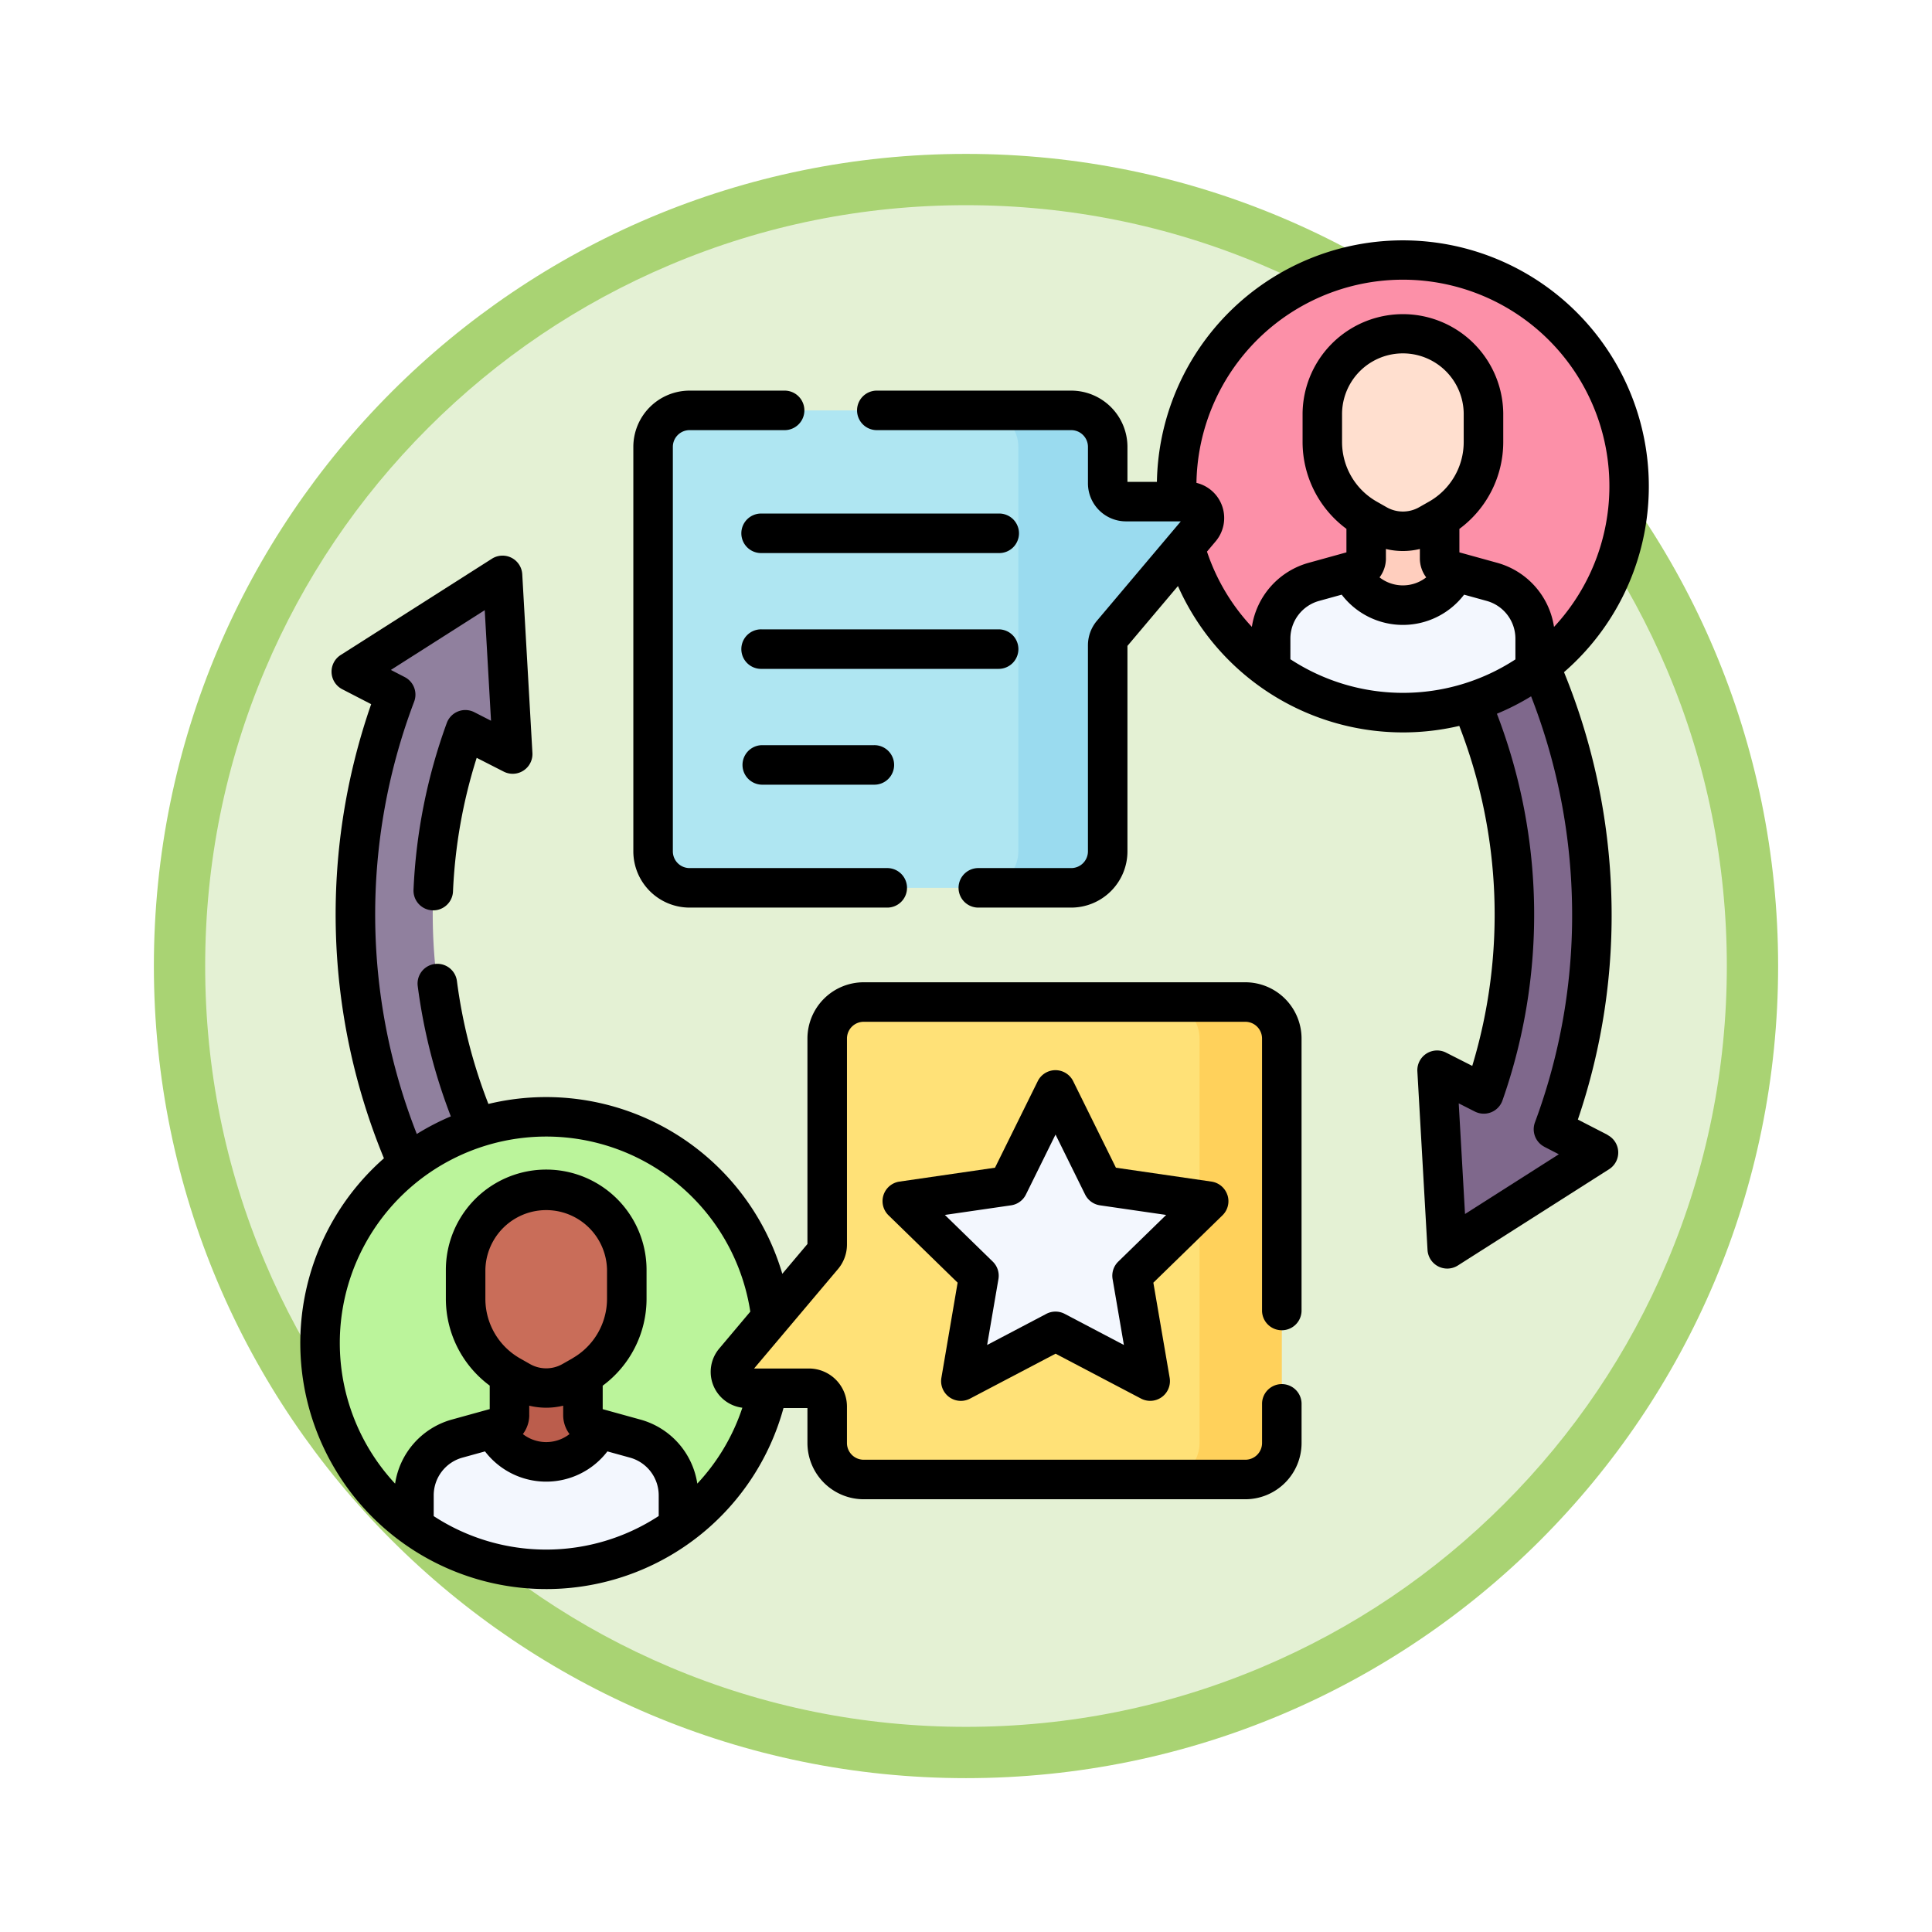 <svg xmlns="http://www.w3.org/2000/svg" xmlns:xlink="http://www.w3.org/1999/xlink" width="113" height="113" viewBox="0 0 113 113">
  <defs>
    <filter id="Trazado_982547" x="0" y="0" width="113" height="113" filterUnits="userSpaceOnUse">
      <feOffset dy="3" input="SourceAlpha"/>
      <feGaussianBlur stdDeviation="3" result="blur"/>
      <feFlood flood-opacity="0.161"/>
      <feComposite operator="in" in2="blur"/>
      <feComposite in="SourceGraphic"/>
    </filter>
  </defs>
  <g id="Grupo_1222183" data-name="Grupo 1222183" transform="translate(-429 -6256.713)">
    <g id="Grupo_1221320" data-name="Grupo 1221320" transform="translate(0 5564)">
      <g id="Grupo_1215795" data-name="Grupo 1215795" transform="translate(0 -506.232)">
        <g id="Grupo_1214345" data-name="Grupo 1214345" transform="translate(0 -2968)">
          <g id="Grupo_1210956" data-name="Grupo 1210956" transform="translate(438 4172.946)">
            <g id="Grupo_1209935" data-name="Grupo 1209935">
              <g id="Grupo_1208705" data-name="Grupo 1208705">
                <g id="Grupo_1148633" data-name="Grupo 1148633">
                  <g id="Grupo_1148525" data-name="Grupo 1148525">
                    <g transform="matrix(1, 0, 0, 1, -9, -6)" filter="url(#Trazado_982547)">
                      <g id="Trazado_982547-2" data-name="Trazado 982547" transform="translate(9 6)" fill="#e4f1d4">
                        <path d="M 47.5 93.5 C 41.289 93.5 35.265 92.284 29.595 89.886 C 24.118 87.569 19.198 84.252 14.973 80.027 C 10.748 75.802 7.431 70.882 5.114 65.405 C 2.716 59.735 1.5 53.711 1.5 47.5 C 1.5 41.289 2.716 35.265 5.114 29.595 C 7.431 24.118 10.748 19.198 14.973 14.973 C 19.198 10.748 24.118 7.431 29.595 5.114 C 35.265 2.716 41.289 1.5 47.5 1.5 C 53.711 1.5 59.735 2.716 65.405 5.114 C 70.882 7.431 75.802 10.748 80.027 14.973 C 84.252 19.198 87.569 24.118 89.886 29.595 C 92.284 35.265 93.5 41.289 93.5 47.5 C 93.5 53.711 92.284 59.735 89.886 65.405 C 87.569 70.882 84.252 75.802 80.027 80.027 C 75.802 84.252 70.882 87.569 65.405 89.886 C 59.735 92.284 53.711 93.5 47.5 93.5 Z" stroke="none"/>
                        <path d="M 47.5 3 C 41.491 3 35.664 4.176 30.18 6.496 C 24.881 8.737 20.122 11.946 16.034 16.034 C 11.946 20.122 8.737 24.881 6.496 30.18 C 4.176 35.664 3 41.491 3 47.5 C 3 53.509 4.176 59.336 6.496 64.82 C 8.737 70.119 11.946 74.878 16.034 78.966 C 20.122 83.054 24.881 86.263 30.18 88.504 C 35.664 90.824 41.491 92 47.5 92 C 53.509 92 59.336 90.824 64.82 88.504 C 70.119 86.263 74.878 83.054 78.966 78.966 C 83.054 74.878 86.263 70.119 88.504 64.82 C 90.824 59.336 92 53.509 92 47.5 C 92 41.491 90.824 35.664 88.504 30.18 C 86.263 24.881 83.054 20.122 78.966 16.034 C 74.878 11.946 70.119 8.737 64.82 6.496 C 59.336 4.176 53.509 3 47.5 3 M 47.5 0 C 73.734 0 95 21.266 95 47.5 C 95 73.734 73.734 95 47.5 95 C 21.266 95 0 73.734 0 47.5 C 0 21.266 21.266 0 47.5 0 Z" stroke="none" fill="#a9d373"/>
                      </g>
                    </g>
                  </g>
                </g>
              </g>
            </g>
          </g>
        </g>
      </g>
    </g>
    <g id="bucle-de-retroalimentacion" transform="translate(446.556 6270.77)">
      <g id="Grupo_1222181" data-name="Grupo 1222181" transform="translate(1.156 1.155)">
        <path id="Trazado_1172955" data-name="Trazado 1172955" d="M37.491,174.37l-2.206,2.87a.462.462,0,0,1-.651.083,36.23,36.23,0,0,1-11.562-40.887.462.462,0,0,0-.222-.572l-1.492-.76a.462.462,0,0,1-.038-.8l7.5-4.775a.462.462,0,0,1,.71.364l.5,8.853a.462.462,0,0,1-.671.438l-1.6-.815a.462.462,0,0,0-.646.258,31.682,31.682,0,0,0,10.293,35.1A.463.463,0,0,1,37.491,174.37Z" transform="translate(-18.804 -110.662)" fill="#90809e"/>
        <path id="Trazado_1172956" data-name="Trazado 1172956" d="M382.622,71.563l2.206-2.87a.462.462,0,0,1,.651-.083A36.23,36.23,0,0,1,397.041,109.5a.462.462,0,0,0,.222.572l1.492.76a.462.462,0,0,1,.038.8l-7.5,4.775a.462.462,0,0,1-.71-.364l-.5-8.853a.462.462,0,0,1,.671-.438l1.6.815a.462.462,0,0,0,.646-.258,31.682,31.682,0,0,0-10.293-35.1.463.463,0,0,1-.082-.646Z" transform="translate(-324.743 -59.111)" fill="#7f688c"/>
        <g id="Grupo_1222179" data-name="Grupo 1222179" transform="translate(0 50.109)">
          <path id="Trazado_1172957" data-name="Trazado 1172957" d="M33.97,345.951a13.216,13.216,0,0,1-5.5,10.739c-3.022.188-5.019,1.111-7.907,1.111s-5.186-.785-7.563-1.111a13.235,13.235,0,1,1,20.97-10.739Z" transform="translate(-7.5 -332.716)" fill="#bbf49b"/>
          <path id="Trazado_1172958" data-name="Trazado 1172958" d="M78.933,426.891c0,3.583-6.227,3.245-6.442,0l.567-.157a.686.686,0,0,0,.5-.663v-3.626h4.3v3.626a.686.686,0,0,0,.505.663Z" transform="translate(-62.477 -408.619)" fill="#bb5d4c"/>
          <path id="Trazado_1172959" data-name="Trazado 1172959" d="M58.666,455.174v1.832a13.235,13.235,0,0,1-15.47,0v-1.832a3.453,3.453,0,0,1,1.719-2.982,3.5,3.5,0,0,1,.807-.338l1.987-.549a3.67,3.67,0,0,0,6.442,0l1.987.549a3.448,3.448,0,0,1,2.527,3.321Z" transform="translate(-37.696 -433.032)" fill="#f3f7fe"/>
          <path id="Trazado_1172960" data-name="Trazado 1172960" d="M65.418,371.165l.588.334a3.068,3.068,0,0,0,3.029,0l.588-.334a5.156,5.156,0,0,0,2.611-4.484v-1.692a4.713,4.713,0,0,0-9.426,0v1.692A5.156,5.156,0,0,0,65.418,371.165Z" transform="translate(-54.285 -356.034)" fill="#c96d59"/>
        </g>
        <g id="Grupo_1222180" data-name="Grupo 1222180" transform="translate(50.107)">
          <path id="Trazado_1172961" data-name="Trazado 1172961" d="M359.176,20.729a13.216,13.216,0,0,1-5.5,10.739c-3.022.188-5.019,1.111-7.907,1.111s-5.186-.785-7.563-1.111a13.235,13.235,0,1,1,20.97-10.739Z" transform="translate(-332.706 -7.494)" fill="#fc90a8"/>
          <path id="Trazado_1172962" data-name="Trazado 1172962" d="M404.14,101.669c0,3.583-6.227,3.245-6.442,0l.567-.157a.686.686,0,0,0,.5-.663V97.222h4.3v3.626a.686.686,0,0,0,.505.663Z" transform="translate(-387.684 -83.397)" fill="#ffcebe"/>
          <path id="Trazado_1172963" data-name="Trazado 1172963" d="M383.872,129.952v1.832a13.235,13.235,0,0,1-15.47,0v-1.832a3.453,3.453,0,0,1,1.719-2.982,3.5,3.5,0,0,1,.807-.338l1.987-.549a3.67,3.67,0,0,0,6.442,0l1.987.549a3.448,3.448,0,0,1,2.527,3.321Z" transform="translate(-362.902 -107.81)" fill="#f3f7fe"/>
          <path id="Trazado_1172964" data-name="Trazado 1172964" d="M390.624,45.944l.588.334a3.068,3.068,0,0,0,3.029,0l.588-.334a5.156,5.156,0,0,0,2.611-4.484V39.768a4.713,4.713,0,0,0-9.426,0V41.46A5.156,5.156,0,0,0,390.624,45.944Z" transform="translate(-379.492 -30.813)" fill="#ffdfcf"/>
        </g>
        <path id="Trazado_1172965" data-name="Trazado 1172965" d="M158.085,66.684l-.569,23.657c0,1.179-3.131,2.136-4.309,2.136h-17.1a2.135,2.135,0,0,1-2.132-2.136V66.684a2.133,2.133,0,0,1,2.132-2.134h17.095C154.385,64.55,158.085,65.505,158.085,66.684Z" transform="translate(-114.492 -55.759)" fill="#afe6f2"/>
        <path id="Trazado_1172966" data-name="Trazado 1172966" d="M193.285,291.284v23.657c0,1.179-3.463,2.134-4.642,2.134H171.132A2.133,2.133,0,0,1,169,314.941v-2.134a1.067,1.067,0,0,0-1.066-1.068H164.3a.958.958,0,0,1-.732-1.576l5.182-6.142a1.07,1.07,0,0,0,.251-.689V291.284a2.134,2.134,0,0,1,2.132-2.134h17.511C189.821,289.15,193.285,290.105,193.285,291.284Z" transform="translate(-139.329 -245.753)" fill="#ffe177"/>
        <path id="Trazado_1172967" data-name="Trazado 1172967" d="M271.79,70.846a.961.961,0,0,1-.227.618l-5.18,6.14a1.063,1.063,0,0,0-.253.689V90.341A2.135,2.135,0,0,1,264,92.477H258.77a2.136,2.136,0,0,0,2.134-2.136V66.684a2.135,2.135,0,0,0-2.134-2.134H264a2.133,2.133,0,0,1,2.132,2.134V68.82a1.067,1.067,0,0,0,1.068,1.066h3.633A.959.959,0,0,1,271.79,70.846Z" transform="translate(-220.055 -55.759)" fill="#9adbef"/>
        <path id="Trazado_1172968" data-name="Trazado 1172968" d="M334.506,291.284v23.657a2.135,2.135,0,0,1-2.134,2.134H327.56a2.134,2.134,0,0,0,2.134-2.134V291.284a2.134,2.134,0,0,0-2.134-2.134h4.812A2.135,2.135,0,0,1,334.506,291.284Z" transform="translate(-278.246 -245.753)" fill="#ffd15b"/>
        <path id="Trazado_1172969" data-name="Trazado 1172969" d="M240.9,326.545l2.245,4.548a.462.462,0,0,0,.348.253l5.02.729a.462.462,0,0,1,.256.788l-3.633,3.54a.462.462,0,0,0-.133.409l.858,5a.462.462,0,0,1-.671.487l-4.49-2.36a.463.463,0,0,0-.43,0l-4.49,2.36a.462.462,0,0,1-.671-.487l.858-5a.462.462,0,0,0-.133-.409l-3.633-3.54a.462.462,0,0,1,.256-.788l5.02-.729a.462.462,0,0,0,.348-.253l2.245-4.548A.462.462,0,0,1,240.9,326.545Z" transform="translate(-197.459 -277.168)" fill="#f3f7fe"/>
      </g>
      <g id="Grupo_1222182" data-name="Grupo 1222182" transform="translate(0 0)">
        <path id="Trazado_1172970" data-name="Trazado 1172970" d="M255.48,52.318l-1.736-.893A37.037,37.037,0,0,0,255.7,38.3a37.435,37.435,0,0,0-2.766-13.043,14.387,14.387,0,1,0-23.811-11.129H227.4V12.08a3.293,3.293,0,0,0-3.289-3.29H212.775a1.156,1.156,0,1,0,0,2.311h11.337a.979.979,0,0,1,.978.979v2.134a2.225,2.225,0,0,0,2.222,2.223h3.209l-4.908,5.816a2.227,2.227,0,0,0-.524,1.435V35.737a.979.979,0,0,1-.978.979h-5.4a1.156,1.156,0,1,0,0,2.311h5.4a3.293,3.293,0,0,0,3.289-3.29V23.72l2.954-3.5A14.4,14.4,0,0,0,246.808,28.4a30.5,30.5,0,0,1,.759,19.886l-1.534-.778a1.156,1.156,0,0,0-1.676,1.1l.594,10.443a1.156,1.156,0,0,0,1.774.909l8.847-5.632a1.155,1.155,0,0,0-.092-2ZM232.048,18.211l.512-.607a2.113,2.113,0,0,0-1.124-3.418,12.077,12.077,0,1,1,20.913,8.424,4.6,4.6,0,0,0-3.323-3.749l-2.211-.611V16.877a6.322,6.322,0,0,0,2.565-5.075V10.11a5.869,5.869,0,0,0-11.737,0V11.8a6.322,6.322,0,0,0,2.565,5.075V18.25L238,18.861a4.6,4.6,0,0,0-3.323,3.747,11.993,11.993,0,0,1-2.624-4.4Zm12.994-2.931-.588.334a1.921,1.921,0,0,1-1.888,0l-.588-.334h0a4.007,4.007,0,0,1-2.026-3.478V10.11a3.558,3.558,0,0,1,7.115,0V11.8A4.008,4.008,0,0,1,245.043,15.28Zm-2.525,3.326v-.554a4.2,4.2,0,0,0,1.986,0v.554a1.841,1.841,0,0,0,.371,1.107,2.222,2.222,0,0,1-2.729,0A1.84,1.84,0,0,0,242.518,18.606Zm-5.587,5.9V23.295a2.289,2.289,0,0,1,1.68-2.206l1.321-.365a4.506,4.506,0,0,0,7.159,0l1.321.365a2.29,2.29,0,0,1,1.68,2.206V24.51a12.019,12.019,0,0,1-13.159-.008Zm14.857,28.514.844.435-5.487,3.493-.368-6.471.944.479a1.156,1.156,0,0,0,1.613-.646,32.777,32.777,0,0,0-.324-22.621,14.347,14.347,0,0,0,2-1.019,35.138,35.138,0,0,1,2.382,11.7,34.739,34.739,0,0,1-2.157,13.219,1.156,1.156,0,0,0,.555,1.43Z" transform="translate(-179.013 0)"/>
        <path id="Trazado_1172971" data-name="Trazado 1172971" d="M129.764,87.289h11.528a1.156,1.156,0,1,0,0-2.311H129.764a.979.979,0,0,1-.978-.979V60.342a.979.979,0,0,1,.978-.979h5.593a1.156,1.156,0,0,0,0-2.311h-5.593a3.293,3.293,0,0,0-3.289,3.29V84A3.293,3.293,0,0,0,129.764,87.289Z" transform="translate(-106.988 -48.262)"/>
        <path id="Trazado_1172972" data-name="Trazado 1172972" d="M182.708,103.712H168.849a1.156,1.156,0,1,0,0,2.311h13.859a1.156,1.156,0,1,0,0-2.311Z" transform="translate(-141.855 -87.732)"/>
        <path id="Trazado_1172973" data-name="Trazado 1172973" d="M183.864,148.83a1.155,1.155,0,0,0-1.156-1.156H168.849a1.156,1.156,0,1,0,0,2.311h13.859A1.156,1.156,0,0,0,183.864,148.83Z" transform="translate(-141.855 -124.921)"/>
        <path id="Trazado_1172974" data-name="Trazado 1172974" d="M168.849,191.636a1.156,1.156,0,0,0,0,2.311h6.556a1.156,1.156,0,1,0,0-2.311Z" transform="translate(-141.855 -162.109)"/>
        <path id="Trazado_1172975" data-name="Trazado 1172975" d="M55.282,144.636H32.959a3.293,3.293,0,0,0-3.289,3.29v12.018L28.2,161.687a14.4,14.4,0,0,0-17.19-9.935,30.668,30.668,0,0,1-1.844-7.212,1.156,1.156,0,0,0-2.292.3,32.978,32.978,0,0,0,1.938,7.639,14.352,14.352,0,0,0-1.99,1.031,35.1,35.1,0,0,1-.155-25.287,1.155,1.155,0,0,0-.55-1.437l-.811-.419,5.489-3.495.368,6.467-.978-.5a1.156,1.156,0,0,0-1.611.636,32.6,32.6,0,0,0-1.945,9.779,1.156,1.156,0,0,0,2.309.1,30.133,30.133,0,0,1,1.387-7.845l1.581.806a1.155,1.155,0,0,0,1.678-1.1l-.594-10.443a1.155,1.155,0,0,0-1.774-.909l-8.847,5.632a1.156,1.156,0,0,0,.09,2l1.694.875A37.428,37.428,0,0,0,4.9,154.932,14.386,14.386,0,1,0,28.27,169.537h1.4v2.046a3.293,3.293,0,0,0,3.289,3.29H55.282a3.293,3.293,0,0,0,3.289-3.29V169.26a1.156,1.156,0,0,0-2.311,0v2.323a.979.979,0,0,1-.978.979H32.959a.979.979,0,0,1-.978-.979v-2.134a2.225,2.225,0,0,0-2.222-2.223H26.55l4.908-5.817a2.227,2.227,0,0,0,.524-1.434V147.926a.979.979,0,0,1,.978-.979H55.281a.979.979,0,0,1,.978.979v15.941a1.156,1.156,0,0,0,2.311,0V147.926a3.293,3.293,0,0,0-3.289-3.29ZM7.811,175.86v-1.215a2.289,2.289,0,0,1,1.68-2.206l1.32-.365a4.506,4.506,0,0,0,7.159,0l1.321.365a2.289,2.289,0,0,1,1.68,2.206v1.208a12.021,12.021,0,0,1-13.159.007Zm5.587-5.9V169.4a4.2,4.2,0,0,0,1.986,0v.554a1.841,1.841,0,0,0,.371,1.107,2.221,2.221,0,0,1-2.729,0A1.841,1.841,0,0,0,13.4,169.956Zm2.525-3.326-.588.334a1.921,1.921,0,0,1-1.888,0l-.588-.334a4.007,4.007,0,0,1-2.026-3.478V161.46a3.558,3.558,0,0,1,7.115,0v1.692a4.007,4.007,0,0,1-2.026,3.478Zm7.306,7.327a4.6,4.6,0,0,0-3.323-3.746l-2.211-.611v-1.373a6.323,6.323,0,0,0,2.565-5.075V161.46a5.869,5.869,0,0,0-11.738,0v1.692a6.322,6.322,0,0,0,2.565,5.075V169.6l-2.211.611a4.6,4.6,0,0,0-3.323,3.749A12.075,12.075,0,1,1,26.328,163.9L24.51,166.06a2.113,2.113,0,0,0,1.353,3.46,12.015,12.015,0,0,1-2.635,4.438Z" transform="translate(0 -101.241)"/>
        <path id="Trazado_1172976" data-name="Trazado 1172976" d="M241.277,322.312a1.155,1.155,0,0,0-.933-.786l-5.587-.812-2.5-5.061a1.156,1.156,0,0,0-2.073,0l-2.5,5.061-5.587.812a1.155,1.155,0,0,0-.641,1.971l4.042,3.939L224.549,333a1.155,1.155,0,0,0,1.677,1.218l5-2.626,5,2.626A1.155,1.155,0,0,0,237.9,333l-.954-5.562,4.042-3.939a1.154,1.154,0,0,0,.293-1.184Zm-6.383,3.893a1.155,1.155,0,0,0-.332,1.023l.661,3.854-3.462-1.82a1.156,1.156,0,0,0-1.075,0l-3.462,1.82.661-3.854a1.155,1.155,0,0,0-.332-1.023l-2.8-2.729,3.87-.562a1.155,1.155,0,0,0,.87-.632l1.731-3.507,1.731,3.507a1.156,1.156,0,0,0,.87.632l3.87.562Z" transform="translate(-187.044 -266.473)"/>
      </g>
    </g>
  </g>
</svg>
